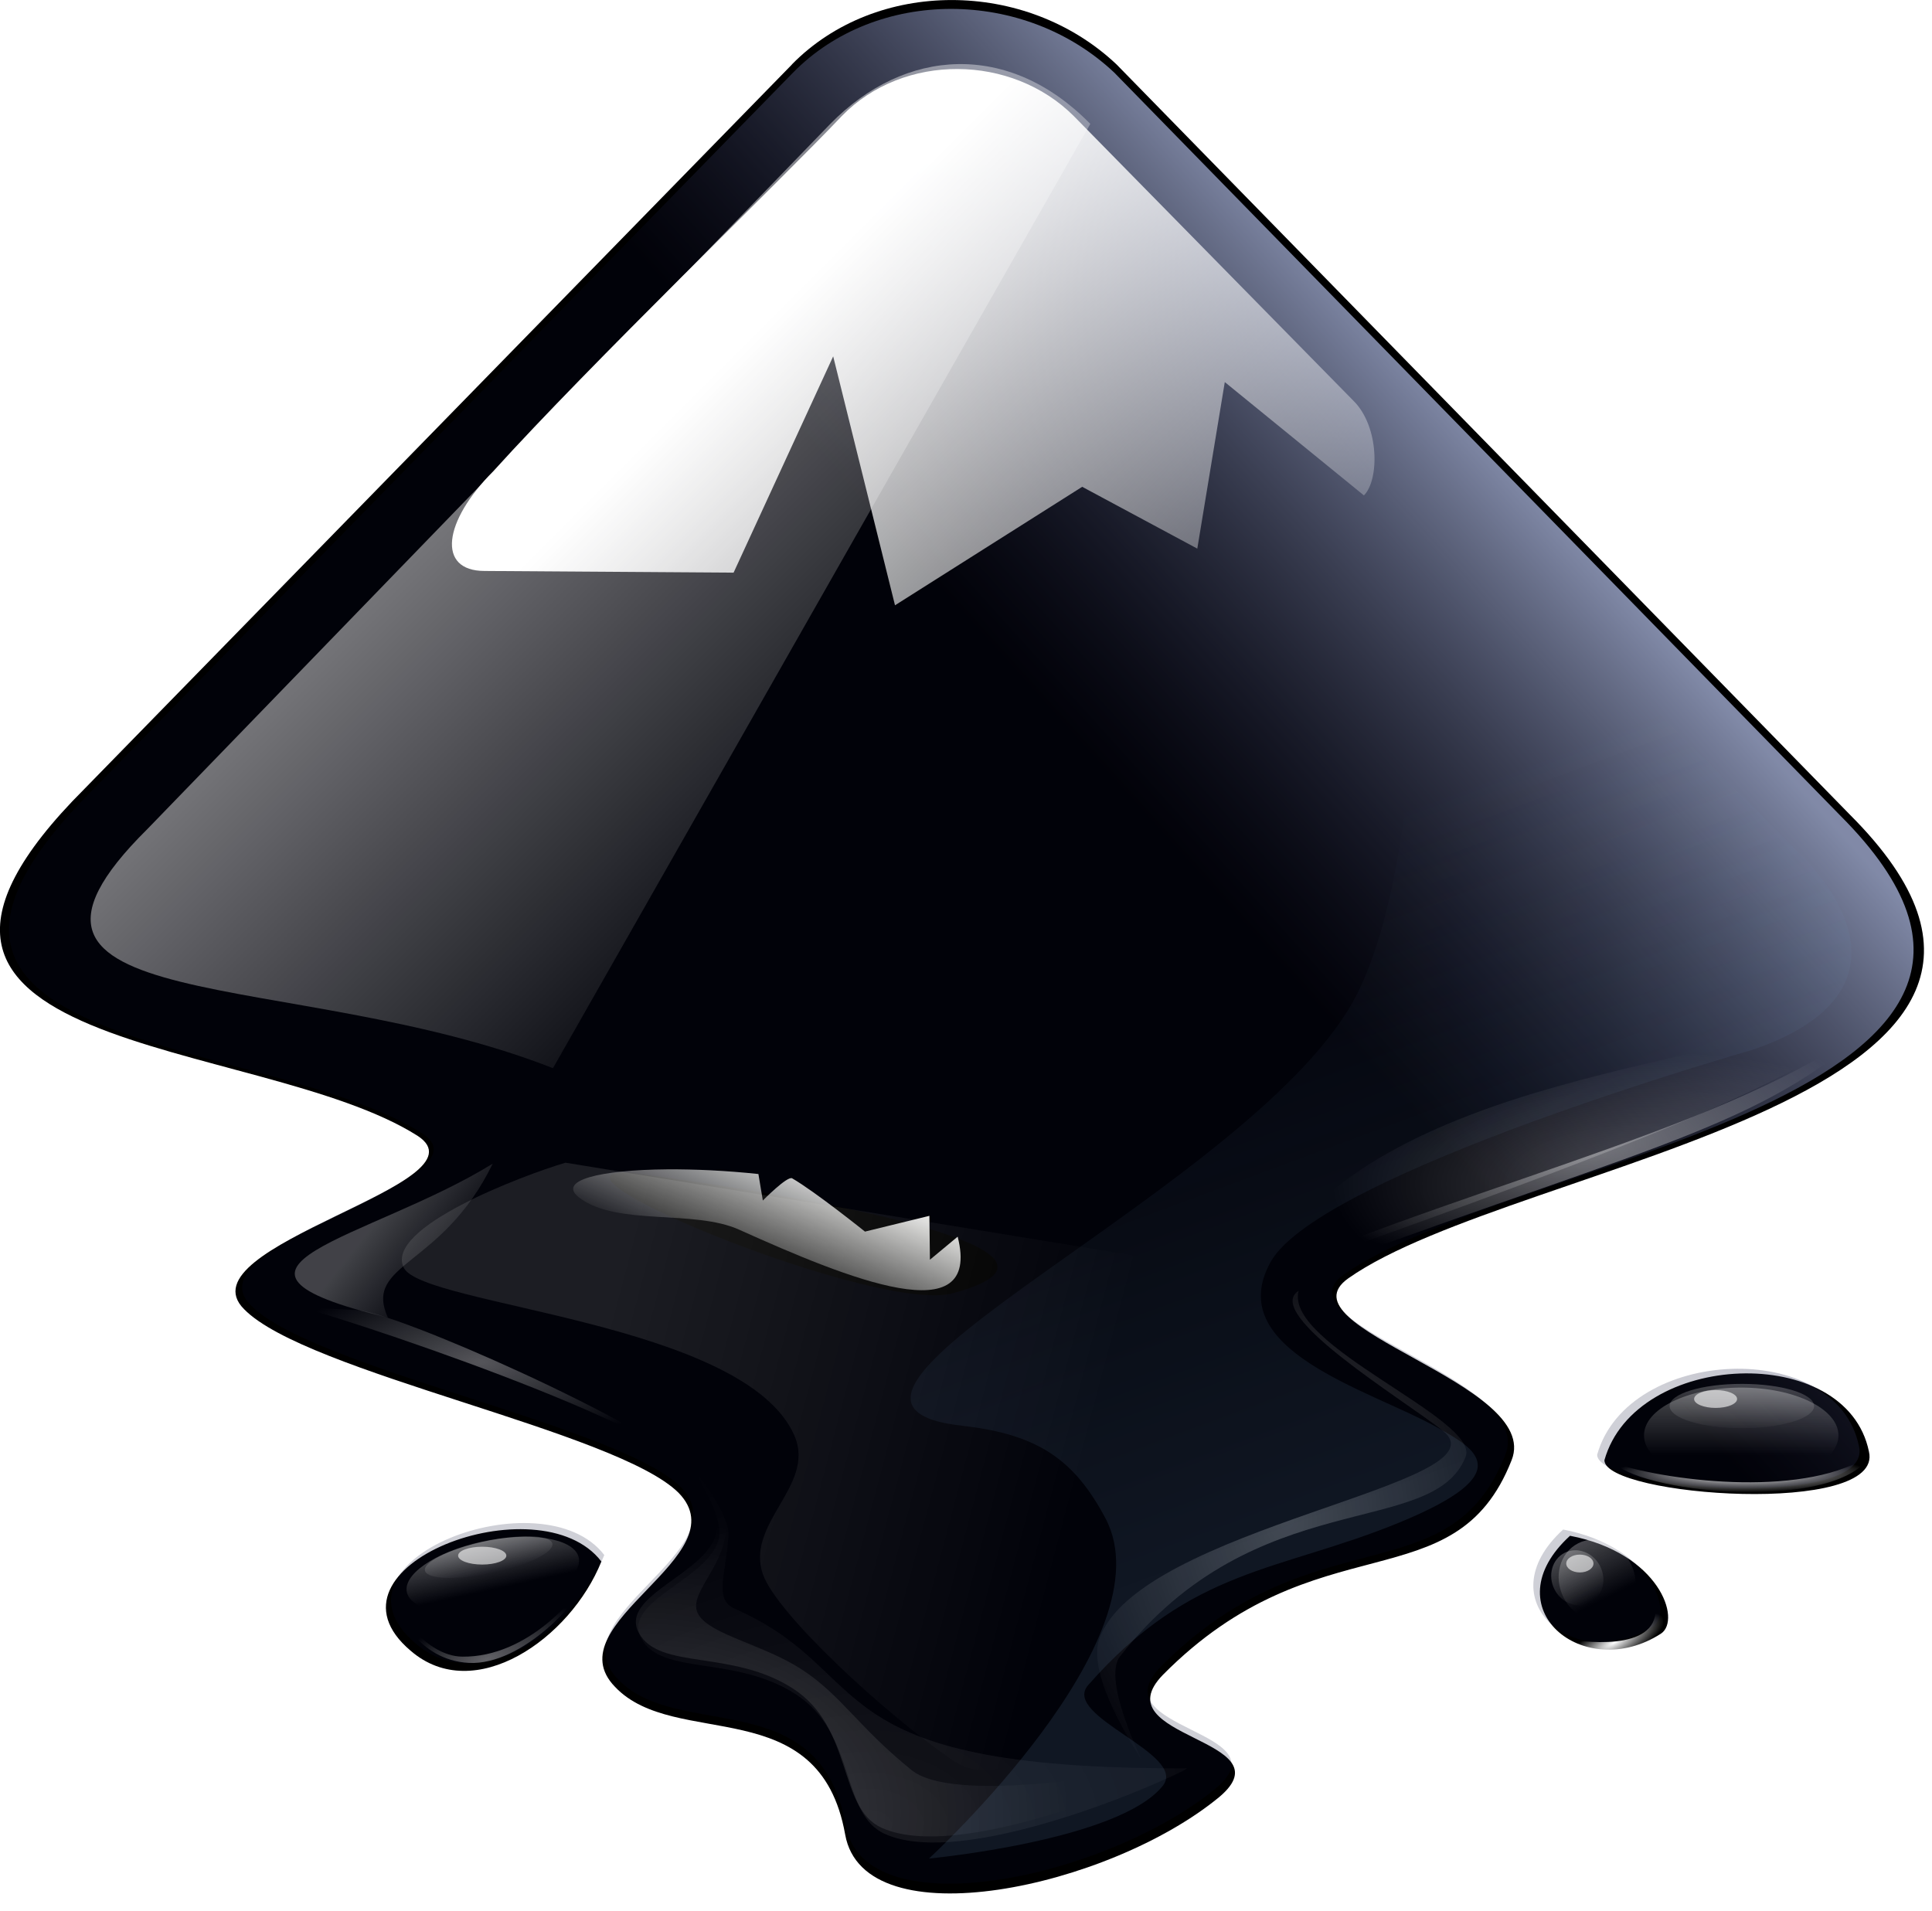 <?xml version="1.0" encoding="UTF-8" standalone="no"?>
<!-- Created with Inkscape (http://www.inkscape.org/) -->

<svg
   width="112.101"
   height="110.894"
   viewBox="0 0 29.66 29.341"
   version="1.1"
   id="svg5"
   xml:space="preserve"
   inkscape:version="1.2.1 (9c6d41e410, 2022-07-14)"
   sodipodi:docname="portfolio.svg"
   inkscape:export-filename="logo_frame.svg"
   inkscape:export-xdpi="96"
   inkscape:export-ydpi="96"
   xmlns:inkscape="http://www.inkscape.org/namespaces/inkscape"
   xmlns:sodipodi="http://sodipodi.sourceforge.net/DTD/sodipodi-0.dtd"
   xmlns:xlink="http://www.w3.org/1999/xlink"
   xmlns="http://www.w3.org/2000/svg"
   xmlns:svg="http://www.w3.org/2000/svg"><sodipodi:namedview
     id="namedview7"
     pagecolor="#505050"
     bordercolor="#ffffff"
     borderopacity="1"
     inkscape:showpageshadow="0"
     inkscape:pageopacity="0"
     inkscape:pagecheckerboard="1"
     inkscape:deskcolor="#505050"
     inkscape:document-units="px"
     showgrid="false"
     inkscape:zoom="0.1767767"
     inkscape:cx="-463.86205"
     inkscape:cy="828.72915"
     inkscape:window-width="1366"
     inkscape:window-height="704"
     inkscape:window-x="1280"
     inkscape:window-y="40"
     inkscape:window-maximized="1"
     inkscape:current-layer="layer1"
     showguides="true" /><defs
     id="defs2"><linearGradient
       id="linearGradient3279"
       inkscape:swatch="solid"><stop
         style="stop-color:#e8adad;stop-opacity:1;"
         offset="0"
         id="stop3277" /></linearGradient><linearGradient
       id="WhiteTransparent"
       gradientUnits="userSpaceOnUse"><stop
         style="stop-color:white;stop-opacity:1"
         offset="0"
         id="stop7" /><stop
         style="stop-color:white;stop-opacity:0"
         offset="1"
         id="stop9" /></linearGradient><linearGradient
       gradientUnits="userSpaceOnUse"
       id="linearGradient5785"><stop
         id="stop5787"
         offset="0"
         style="stop-color:#c0cdf9;stop-opacity:1" /><stop
         id="stop5789"
         offset="1"
         style="stop-color:#07092d;stop-opacity:0.288" /></linearGradient><linearGradient
       id="IcecapTip-7"
       xlink:href="#WhiteTransparent"
       x1="60"
       y1="20"
       x2="90"
       y2="50"
       gradientUnits="userSpaceOnUse"
       gradientTransform="matrix(0.264,0,0,0.264,-69.26,476.558)" /><linearGradient
       gradientUnits="userSpaceOnUse"
       y2="60"
       x2="58"
       y1="35"
       x1="33"
       xlink:href="#WhiteTransparent"
       id="shinySpecular-4-5"
       gradientTransform="matrix(0.266,0,0,0.266,-69.362,476.457)" /><clipPath
       clipPathUnits="userSpaceOnUse"
       id="clipoutline1-1"><path
         id="outline1-6"
         d="M 54.1,12.5 12.9,54.7 C -2.7,70.3 23,69 32.3,74.9 36.6,77.7 18.5,81.3 22.2,85 c 3.6,3.7 21.7,7.1 25.3,10.7 3.6,3.7 -7.3,7.6 -3.7,11.3 3.5,3.7 11.9,0.2 13.4,8.6 1.1,6.2 15.4,3.1 21.8,-2.2 4,-3.4 -6.9,-3.4 -3.3,-7.1 9,-9.1 17,-4.1 20.3,-12.5 1.8,-4.5 -13.6,-7.7 -9.5,-10.6 9.8,-6.9 45.8,-10.4 29.2,-27 L 73,12.5 c -5.3,-5 -14,-5 -18.9,0 z m -9.9,64.7 c 0.9,0 30.8,4 19.3,7.1 -4.4,1.2 -24.6,-7.1 -19.3,-7.1 z m 57.2,16.6 c 0,2.1 16.3,3.3 15.4,-0.5 -1.3,-6.4 -13.6,-5.9 -15.4,0.5 z m -69.5,11.1 c 3.7,3.2 9.3,-0.7 11.1,-5.2 -3.6,-4.7 -16.9,0.3 -11.1,5.2 z m 67.5,-6.7 c -4.6,4.2 0.8,8.6 5.3,5.7 1.2,-0.8 -0.1,-4.7 -5.3,-5.7 z" /></clipPath><linearGradient
       inkscape:collect="always"
       xlink:href="#linearGradient5785"
       id="linearGradient9175"
       gradientUnits="userSpaceOnUse"
       x1="82.119"
       y1="20"
       x2="60"
       y2="40" /><clipPath
       clipPathUnits="userSpaceOnUse"
       id="clipPath9086-8"><use
         id="use9088-9"
         xlink:href="#outline1-6"
         class="low-specularity"
         style="fill:#ffffff;fill-opacity:1"
         x="0"
         y="0"
         width="400"
         height="300"
         transform="translate(1.009546e-6)" /></clipPath><filter
       color-interpolation-filters="sRGB"
       inkscape:collect="always"
       id="filter8490"
       x="-0.052"
       y="-0.053"
       width="1.104"
       height="1.105"><feGaussianBlur
         inkscape:collect="always"
         stdDeviation="2.416"
         id="feGaussianBlur8492" /></filter><radialGradient
       inkscape:collect="always"
       xlink:href="#WhiteTransparent"
       id="radialGradient9177"
       gradientUnits="userSpaceOnUse"
       gradientTransform="matrix(0.219,0,0,0.147,-82.895,469.818)"
       cx="116.31"
       cy="250.897"
       fx="116.31"
       fy="250.897"
       r="30.6" /><radialGradient
       inkscape:collect="always"
       xlink:href="#WhiteTransparent"
       id="radialGradient8574"
       cx="132.444"
       cy="251.994"
       fx="132.444"
       fy="251.994"
       r="30.6"
       gradientTransform="matrix(2.003,0,0,1.341,-132.875,-95.166)"
       gradientUnits="userSpaceOnUse" /><filter
       color-interpolation-filters="sRGB"
       inkscape:collect="always"
       id="filter8732"
       x="-0.078"
       width="1.156"
       y="-0.114"
       height="1.228"><feGaussianBlur
         inkscape:collect="always"
         stdDeviation="1.958"
         id="feGaussianBlur8734" /></filter><radialGradient
       inkscape:collect="always"
       xlink:href="#WhiteTransparent"
       id="radialGradient8744"
       cx="210.25"
       cy="168.5"
       fx="210.25"
       fy="168.5"
       r="34.25"
       gradientTransform="matrix(0.14,0,0,0.059,-72.351,486.469)"
       gradientUnits="userSpaceOnUse" /><radialGradient
       inkscape:collect="always"
       xlink:href="#WhiteTransparent"
       id="radialGradient8768"
       gradientUnits="userSpaceOnUse"
       gradientTransform="matrix(1,0,0,0.423,0,97.164)"
       cx="217.5"
       cy="182.082"
       fx="217.5"
       fy="182.082"
       r="34.25" /><filter
       color-interpolation-filters="sRGB"
       inkscape:collect="always"
       id="filter8764"
       x="-0.074"
       width="1.149"
       y="-0.175"
       height="1.351"><feGaussianBlur
         inkscape:collect="always"
         stdDeviation="2.12"
         id="feGaussianBlur8766" /></filter><linearGradient
       inkscape:collect="always"
       xlink:href="#WhiteTransparent"
       id="linearGradient8912"
       x1="231.625"
       y1="195.188"
       x2="231.75"
       y2="201.5"
       gradientUnits="userSpaceOnUse" /><linearGradient
       inkscape:collect="always"
       xlink:href="#WhiteTransparent"
       id="linearGradient8910"
       x1="231.376"
       y1="195.621"
       x2="231.376"
       y2="200.071"
       gradientUnits="userSpaceOnUse" /><filter
       color-interpolation-filters="sRGB"
       inkscape:collect="always"
       id="filter8906"
       x="-0.096"
       width="1.192"
       y="-0.317"
       height="1.634"><feGaussianBlur
         inkscape:collect="always"
         stdDeviation="0.565"
         id="feGaussianBlur8908" /></filter><radialGradient
       inkscape:collect="always"
       xlink:href="#WhiteTransparent"
       id="radialGradient8922"
       cx="228.219"
       cy="204.832"
       fx="228.219"
       fy="204.832"
       r="14.094"
       gradientTransform="matrix(1,0,0,0.148,0,174.569)"
       gradientUnits="userSpaceOnUse" /><filter
       color-interpolation-filters="sRGB"
       inkscape:collect="always"
       id="filter8980"
       x="-0.078"
       width="1.155"
       y="-0.473"
       height="1.946"><feGaussianBlur
         inkscape:collect="always"
         stdDeviation="0.821"
         id="feGaussianBlur8982" /></filter><radialGradient
       inkscape:collect="always"
       xlink:href="#WhiteTransparent"
       id="radialGradient8994"
       gradientUnits="userSpaceOnUse"
       gradientTransform="matrix(1,0,0,0.148,0,174.569)"
       cx="228.219"
       cy="204.832"
       fx="228.219"
       fy="204.832"
       r="14.094" /><radialGradient
       inkscape:collect="always"
       xlink:href="#linearGradient8998"
       id="radialGradient9004"
       cx="89.875"
       cy="187.869"
       fx="89.875"
       fy="187.869"
       r="22.75"
       gradientTransform="matrix(0.14,0,0,0.057,-72.351,489.065)"
       gradientUnits="userSpaceOnUse" /><linearGradient
       inkscape:collect="always"
       id="linearGradient8998"><stop
         style="stop-color:#ffffff;stop-opacity:0.33"
         offset="0"
         id="stop9000" /><stop
         style="stop-color:#ffffff;stop-opacity:0;"
         offset="1"
         id="stop9002" /></linearGradient><radialGradient
       inkscape:collect="always"
       xlink:href="#WhiteTransparent"
       id="radialGradient9046"
       cx="90.281"
       cy="230.836"
       fx="90.281"
       fy="230.836"
       r="10.469"
       gradientTransform="matrix(1.185,-0.328,0.123,0.443,-45.068,152.922)"
       gradientUnits="userSpaceOnUse" /><filter
       color-interpolation-filters="sRGB"
       inkscape:collect="always"
       id="filter9068"
       x="-0.076"
       width="1.152"
       y="-0.166"
       height="1.331"><feGaussianBlur
         inkscape:collect="always"
         stdDeviation="0.665"
         id="feGaussianBlur9070" /></filter><linearGradient
       inkscape:collect="always"
       xlink:href="#WhiteTransparent"
       id="linearGradient5905"
       x1="95.5"
       y1="208.164"
       x2="153.5"
       y2="223.5"
       gradientUnits="userSpaceOnUse" /><filter
       color-interpolation-filters="sRGB"
       inkscape:collect="always"
       id="filter5983-5"
       x="-0.083"
       width="1.165"
       y="-0.122"
       height="1.245"><feGaussianBlur
         inkscape:collect="always"
         stdDeviation="3.687"
         id="feGaussianBlur5985-9" /></filter><linearGradient
       inkscape:collect="always"
       xlink:href="#linearGradient5793-6"
       id="linearGradient5801"
       x1="57.225"
       y1="76.246"
       x2="53.632"
       y2="84.48"
       gradientUnits="userSpaceOnUse"
       gradientTransform="matrix(0.233,0,0,0.233,-67.895,478.991)" /><linearGradient
       inkscape:collect="always"
       id="linearGradient5793-6"><stop
         style="stop-color:#eeeeec;stop-opacity:1;"
         offset="0"
         id="stop5795-2" /><stop
         style="stop-color:#eeeeec;stop-opacity:0;"
         offset="1"
         id="stop5797-1" /></linearGradient><radialGradient
       inkscape:collect="always"
       xlink:href="#WhiteTransparent"
       id="radialGradient5811"
       cx="181.227"
       cy="214.551"
       fx="181.227"
       fy="214.551"
       r="22.466"
       gradientTransform="matrix(1.352,0,0,1.718,-63.706,-153.956)"
       gradientUnits="userSpaceOnUse" /><filter
       color-interpolation-filters="sRGB"
       inkscape:collect="always"
       id="filter5845"
       x="-0.068"
       y="-0.053"
       width="1.136"
       height="1.107"><feGaussianBlur
         inkscape:collect="always"
         stdDeviation="1.241"
         id="feGaussianBlur5847" /></filter><linearGradient
       inkscape:collect="always"
       xlink:href="#WhiteTransparent"
       id="linearGradient5822"
       gradientUnits="userSpaceOnUse"
       gradientTransform="matrix(0.13,0,0,0.13,-70.842,473.995)"
       x1="73.712"
       y1="180.476"
       x2="82.754"
       y2="187.66" /><linearGradient
       inkscape:collect="always"
       id="linearGradient10981-3"><stop
         style="stop-color:#729fcf;stop-opacity:1;"
         offset="0"
         id="stop10983-2" /><stop
         style="stop-color:#729fcf;stop-opacity:0;"
         offset="1"
         id="stop10985-3" /></linearGradient><filter
       color-interpolation-filters="sRGB"
       inkscape:collect="always"
       id="filter10997-7"
       x="-0.059"
       y="-0.04"
       width="1.119"
       height="1.081"><feGaussianBlur
         inkscape:collect="always"
         stdDeviation="2.77"
         id="feGaussianBlur10999-0" /></filter><linearGradient
       y2="144.5"
       x2="153.701"
       y1="217.5"
       x1="180.813"
       gradientTransform="translate(-130.166,-83.353)"
       gradientUnits="userSpaceOnUse"
       id="linearGradient1030"
       xlink:href="#linearGradient10981-3"
       inkscape:collect="always" /><linearGradient
       inkscape:collect="always"
       xlink:href="#WhiteTransparent"
       id="linearGradient27334"
       gradientUnits="userSpaceOnUse"
       x1="231.625"
       y1="195.188"
       x2="231.75"
       y2="201.5"
       gradientTransform="matrix(0.14,0,0,0.14,-72.525,472.659)" /><linearGradient
       inkscape:collect="always"
       xlink:href="#WhiteTransparent"
       id="linearGradient27336"
       gradientUnits="userSpaceOnUse"
       x1="231.376"
       y1="195.621"
       x2="231.376"
       y2="200.071" /><linearGradient
       inkscape:collect="always"
       xlink:href="#WhiteTransparent"
       id="linearGradient27338"
       gradientUnits="userSpaceOnUse"
       x1="231.625"
       y1="195.188"
       x2="231.75"
       y2="201.5"
       gradientTransform="matrix(0.06,0,0,0.14,-279.589,401.567)" /><linearGradient
       inkscape:collect="always"
       xlink:href="#WhiteTransparent"
       id="linearGradient27340"
       gradientUnits="userSpaceOnUse"
       x1="231.376"
       y1="195.621"
       x2="231.376"
       y2="200.071" /></defs><g
     inkscape:label="Portfolio"
     inkscape:groupmode="layer"
     id="layer1"
     inkscape:highlight-color="#ffffff"
     transform="translate(67.154,-478.864)"><path
       inkscape:connector-curvature="0"
       sodipodi:nodetypes="ccccccccccccccccccccccc"
       style="fill:#000000;fill-opacity:1;stroke-width:0.264"
       d="m -54.995,479.853 -10.864,11.124 c -4.113,4.112 2.663,3.769 5.115,5.325 1.134,0.738 -3.639,1.687 -2.663,2.662 0.949,0.975 5.722,1.872 6.671,2.82 0.949,0.975 -1.925,2.003 -0.976,2.979 0.923,0.975 3.138,0.053 3.533,2.267 0.29,1.634 4.061,0.817 5.748,-0.58 1.055,-0.896 -1.819,-0.896 -0.87,-1.872 2.373,-2.399 4.483,-1.081 5.353,-3.295 0.475,-1.186 -3.586,-2.03 -2.505,-2.794 2.584,-1.819 12.076,-2.741 7.699,-7.117 l -11.259,-11.519 c -1.397,-1.318 -3.691,-1.318 -4.984,0 z m 12.472,21.43 c 0,0.554 4.298,0.87 4.061,-0.132 -0.343,-1.687 -3.586,-1.555 -4.061,0.132 z m -18.326,2.926 c 0.976,0.844 2.452,-0.185 2.927,-1.371 -0.949,-1.239 -4.456,0.079 -2.927,1.371 z m 17.798,-1.766 c -1.213,1.107 0.211,2.267 1.397,1.502 0.316,-0.211 -0.026,-1.239 -1.397,-1.502 z"
       id="use7631-1" /><path
       inkscape:connector-curvature="0"
       sodipodi:nodetypes="ccccccccccccccccccccccc"
       style="fill:none;stroke-width:0.264"
       d="m -54.995,479.853 -10.864,11.124 c -4.113,4.112 2.663,3.769 5.115,5.325 1.134,0.738 -3.639,1.687 -2.663,2.662 0.949,0.975 5.722,1.872 6.671,2.82 0.949,0.975 -1.925,2.003 -0.976,2.979 0.923,0.975 3.138,0.053 3.533,2.267 0.29,1.634 4.061,0.817 5.748,-0.58 1.055,-0.896 -1.819,-0.896 -0.87,-1.872 2.373,-2.399 4.483,-1.081 5.353,-3.295 0.475,-1.186 -3.586,-2.03 -2.505,-2.794 2.584,-1.819 12.076,-2.741 7.699,-7.117 l -11.259,-11.519 c -1.397,-1.318 -3.691,-1.318 -4.984,0 z m 12.472,21.43 c 0,0.554 4.298,0.87 4.061,-0.132 -0.343,-1.687 -3.586,-1.555 -4.061,0.132 z m -18.326,2.926 c 0.976,0.844 2.452,-0.185 2.927,-1.371 -0.949,-1.239 -4.456,0.079 -2.927,1.371 z m 17.798,-1.766 c -1.213,1.107 0.211,2.267 1.397,1.502 0.316,-0.211 -0.026,-1.239 -1.397,-1.502 z"
       id="use7639" /><use
       inkscape:label="blue_cast"
       id="use7641"
       xlink:href="#outline1-6"
       class="low-specularity"
       style="opacity:0.67;fill:url(#linearGradient9175);filter:url(#filter8490)"
       x="0"
       y="0"
       width="400"
       height="300"
       transform="matrix(0.261,0,0,0.261,-69.1,476.717)"
       clip-path="url(#clipPath9086-8)" /><path
       inkscape:connector-curvature="0"
       id="path7643"
       d="m -64.892,491.593 c -2.954,2.926 2.235,2.102 6.227,3.671 l 8.249,-14.498 c -1.251,-1.277 -2.847,-1.17 -3.991,0 z"
       style="opacity:0.505;fill:url(#shinySpecular-4-5);stroke:none;stroke-width:0.264"
       class="specularity" /><path
       inkscape:connector-curvature="0"
       d="m -50.671,480.644 4.298,4.376 c 0.396,0.395 0.396,1.213 0.158,1.45 l -2.136,-1.74 -0.422,2.557 -1.767,-0.949 -2.874,1.819 -0.949,-3.822 -1.529,3.321 -3.823,-0.026 c -0.738,0 -0.633,-0.764 0.132,-1.529 1.503,-1.661 4.43,-4.481 5.353,-5.456 0.949,-0.975 2.61,-0.949 3.56,0 z"
       style="fill:url(#IcecapTip-7);stroke-width:0.264"
       class="full-specularity"
       id="icecap-7" /><path
       inkscape:connector-curvature="0"
       style="opacity:0.217;fill:url(#radialGradient9177);fill-opacity:1;fill-rule:evenodd;stroke:none;stroke-width:0.14"
       d="m -56.57,501.315 c 0,0 0.467,0.712 0.419,1.047 -0.093,0.657 -1.51,0.985 -1.196,1.571 0.31,0.578 1.427,0.25 2.365,0.855 0.934,0.602 0.683,1.829 1.362,2.138 1.324,0.602 4.801,-1.038 4.626,-1.003 -0.175,0.035 -3.431,0.711 -4.165,0.118 -0.836,-0.677 -1.076,-1.149 -1.692,-1.549 -0.578,-0.375 -1.39,-0.528 -1.578,-0.835 -0.189,-0.307 0.378,-0.703 0.418,-1.294 0.024,-0.355 -0.559,-1.047 -0.559,-1.047 z"
       id="path8566"
       sodipodi:nodetypes="csszsszszsc" /><path
       inkscape:connector-curvature="0"
       sodipodi:nodetypes="csszscssc"
       transform="matrix(0.14,0,0,0.14,-72.351,472.903)"
       id="path8718"
       d="m 113,203.5 c 0,0 3.341,5.101 3,7.5 -0.668,4.709 -10.809,7.058 -8.562,11.25 2.22,4.141 10.221,1.794 16.938,6.125 6.688,4.312 4.889,13.101 9.75,15.312 9.479,4.312 34.375,-7.438 33.125,-7.188 -41.34,0.157 -33.625,-10.495 -49.562,-17.5 -2.303,-1.012 -0.968,-3.763 -0.688,-8 0.169,-2.544 -4,-7.5 -4,-7.5 z"
       style="opacity:0.276;fill:url(#radialGradient8574);fill-opacity:1;fill-rule:evenodd;stroke:none;filter:url(#filter8732)" /><path
       inkscape:connector-curvature="0"
       style="opacity:0.453;fill:url(#radialGradient8744);fill-opacity:1;fill-rule:evenodd;stroke:none;stroke-width:0.14"
       d="m -46.759,498.278 c 5.182,-1.906 6.846,-2.168 8.554,-3.874 -1.978,1.669 -6.159,2.564 -9.566,4.049 z"
       id="path8736"
       sodipodi:nodetypes="cccc" /><path
       inkscape:connector-curvature="0"
       sodipodi:nodetypes="cccc"
       transform="matrix(0.14,0,0,0.14,-72.351,472.659)"
       id="path8746"
       d="m 183.25,181.75 c 61.104,-21.655 50.774,-21.531 61.25,-27.75 -19.428,7.437 -55.734,8.23 -68.5,29 z"
       style="opacity:0.512;fill:url(#radialGradient8768);fill-opacity:1;fill-rule:evenodd;stroke:none;filter:url(#filter8764)" /><ellipse
       style="display:inline;overflow:visible;visibility:visible;opacity:0.286;fill:url(#linearGradient27334);fill-opacity:1;fill-rule:nonzero;stroke:none;stroke-width:0.14;marker:none;enable-background:accumulate"
       id="path8864"
       cx="-40.413"
       cy="500.451"
       rx="1.109"
       ry="0.34" /><ellipse
       transform="matrix(0.188,0,0,0.301,-83.651,440.984)"
       id="path8874"
       style="display:inline;overflow:visible;visibility:visible;opacity:0.621;fill:url(#linearGradient27336);fill-opacity:1;fill-rule:nonzero;stroke:none;stroke-width:1;marker:none;filter:url(#filter8906);enable-background:accumulate"
       cx="229.938"
       cy="199.062"
       rx="7.938"
       ry="2.438" /><path
       inkscape:connector-curvature="0"
       style="fill:url(#radialGradient8922);fill-opacity:1;fill-rule:evenodd;stroke:none;filter:url(#filter8980)"
       d="m 214.125,203.75 c 3.769,3.484 24.756,5.272 28.188,-1 -6.737,4.784 -21.717,3.103 -28.188,1 z"
       id="path8914"
       transform="matrix(0.14,0,0,0.14,-72.351,472.805)"
       sodipodi:nodetypes="ccc" /><ellipse
       transform="matrix(0.892,-0.452,0.452,0.892,0,0)"
       id="path8984"
       style="display:inline;overflow:visible;visibility:visible;opacity:0.286;fill:url(#linearGradient27338);fill-opacity:1;fill-rule:nonzero;stroke:none;stroke-width:0.092;marker:none;enable-background:accumulate"
       cx="-265.706"
       cy="429.36"
       rx="0.393"
       ry="0.43" /><ellipse
       style="display:inline;overflow:visible;visibility:visible;opacity:0.621;fill:url(#linearGradient27340);fill-opacity:1;fill-rule:nonzero;stroke:none;stroke-width:1;marker:none;filter:url(#filter8906);enable-background:accumulate"
       id="path8986"
       transform="matrix(0.073,-0.037,0.136,0.268,-86.492,458.291)"
       cx="229.938"
       cy="199.062"
       rx="7.056"
       ry="2.14" /><path
       inkscape:connector-curvature="0"
       sodipodi:nodetypes="ccc"
       transform="matrix(0.054,-0.027,0.063,0.125,-67.609,484.637)"
       id="path8988"
       d="m 217.058,201.94 c 3.769,3.484 26.971,8.911 25.255,0.81 -3.317,5.323 -18.784,1.293 -25.255,-0.81 z"
       style="fill:url(#radialGradient8994);fill-opacity:1;fill-rule:evenodd;stroke:none;filter:url(#filter8980)" /><path
       inkscape:connector-curvature="0"
       style="fill:url(#radialGradient9004);fill-opacity:1;fill-rule:evenodd;stroke:none;stroke-width:0.14"
       d="m -62.819,498.871 c 0,-0.087 5.425,1.653 6.354,2.583 -0.764,-0.745 -4.631,-2.459 -5.22,-2.478 -0.589,-0.019 -1.065,-0.07 -1.135,-0.105 z"
       id="path8996"
       sodipodi:nodetypes="cczc" /><g
       id="g9018"
       transform="matrix(0.232,-0.051,0.062,0.183,-74.589,486.239)"><ellipse
         style="display:inline;overflow:visible;visibility:visible;opacity:0.286;fill:url(#linearGradient8912);fill-opacity:1;fill-rule:nonzero;stroke:none;stroke-width:1;marker:none;enable-background:accumulate"
         id="path9006"
         transform="matrix(0.53,0,0,0.53,-84.416,-4.728)"
         cx="229.938"
         cy="199.062"
         rx="7.938"
         ry="2.438" /><ellipse
         transform="matrix(0.713,0,0,1.141,-126.61,-124.892)"
         id="path9008"
         style="display:inline;overflow:visible;visibility:visible;opacity:0.621;fill:url(#linearGradient8910);fill-opacity:1;fill-rule:nonzero;stroke:none;stroke-width:1;marker:none;filter:url(#filter8906);enable-background:accumulate"
         cx="229.938"
         cy="199.062"
         rx="7.938"
         ry="2.438" /></g><path
       inkscape:connector-curvature="0"
       style="opacity:0.616;fill:url(#radialGradient9046);fill-opacity:1;fill-rule:evenodd;stroke:none;filter:url(#filter9068)"
       d="m 80.5,220.062 c 0,0 2.103,5.651 7.875,5.938 5.839,0.29 12.503,-7.007 13.062,-9.625 -1,2.25 -6.59,9.033 -13.812,8.938 -4.1,-0.054 -7.125,-5.25 -7.125,-5.25 z"
       id="path9038"
       transform="matrix(0.14,0,0,0.14,-72.325,472.755)"
       sodipodi:nodetypes="czczc" /><path
       inkscape:connector-curvature="0"
       sodipodi:nodetypes="csssssscs"
       transform="matrix(0.129,0,0,0.129,-70.792,474.527)"
       id="path5897"
       d="m 95.5,172 c -5.091,1.502 -21.592,7.737 -19.25,12.5 2.244,4.563 40.611,6.401 46.5,20 2.568,5.93 -5.892,10.403 -3.75,16.5 1.65,4.695 14.412,16.491 22.486,22.068 6.333,4.374 14.651,-3.522 11.264,-10.068 -5.396,-10.428 18.443,-23.199 29.25,-29 6.305,-3.384 -13,-20 -13,-20 0,0 -73.5,-12 -73.5,-12 z"
       style="opacity:0.325;fill:url(#linearGradient5905);fill-opacity:1;fill-rule:evenodd;stroke:none;filter:url(#filter5983-5)" /><path
       inkscape:connector-curvature="0"
       sodipodi:nodetypes="cssssssssss"
       id="path5783"
       d="m -58.253,497.259 c 0.589,0.432 1.75,0.171 2.447,0.485 1.674,0.754 3.732,1.594 3.354,0.107 0,0 -0.426,0.354 -0.426,0.354 0,0 -0.008,-0.674 -0.008,-0.674 0,0 -0.989,0.242 -0.989,0.242 0,0 -0.766,-0.615 -1.118,-0.818 -0.073,-0.042 -0.45,0.341 -0.45,0.341 0,0 -0.068,-0.407 -0.068,-0.407 -0.49,-0.052 -0.975,-0.075 -1.401,-0.072 -1.023,0.008 -1.714,0.168 -1.34,0.442 z"
       style="fill:url(#linearGradient5801);fill-opacity:1;fill-rule:evenodd;stroke:none;stroke-width:0.264" /><path
       inkscape:connector-curvature="0"
       sodipodi:nodetypes="csssssc"
       transform="matrix(0.129,0,0,0.129,-70.792,474.527)"
       id="path5803"
       d="m 182.75,187.25 c -1.76,6.478 21.628,15.28 19.875,19.75 -3.859,9.842 -24.976,3.138 -41.125,23.75 -2.313,2.953 3.25,13.5 2.5,12.25 -0.75,-1.25 -6.465,-9.963 -5,-14.25 4.594,-13.445 49.013,-18.457 40.875,-24.875 -4.68,-3.691 -21.506,-13.887 -17.125,-16.625 z"
       style="opacity:0.478;fill:url(#radialGradient5811);fill-opacity:1;fill-rule:evenodd;stroke:none;filter:url(#filter5845)" /><ellipse
       id="path6041"
       style="display:inline;overflow:visible;visibility:visible;opacity:0.586;fill:#ffffff;fill-opacity:1;fill-rule:nonzero;stroke:none;stroke-width:0.129;marker:none;enable-background:accumulate"
       cx="-40.816"
       cy="500.343"
       rx="0.33"
       ry="0.137" /><ellipse
       style="display:inline;overflow:visible;visibility:visible;opacity:0.586;fill:#ffffff;fill-opacity:1;fill-rule:nonzero;stroke:none;stroke-width:0.103;marker:none;enable-background:accumulate"
       id="path6043"
       cx="-42.9"
       cy="502.869"
       rx="0.209"
       ry="0.137" /><ellipse
       style="display:inline;overflow:visible;visibility:visible;opacity:0.586;fill:#ffffff;fill-opacity:1;fill-rule:nonzero;stroke:none;stroke-width:0.136;marker:none;enable-background:accumulate"
       id="path6045"
       cx="-59.751"
       cy="502.748"
       rx="0.37"
       ry="0.137" /><path
       inkscape:connector-curvature="0"
       sodipodi:nodetypes="ccc"
       id="path5049"
       d="m -59.59,496.73 c -1.886,1.166 -4.818,1.591 -1.609,2.365 -0.382,-0.851 0.828,-0.757 1.609,-2.365 z"
       style="display:inline;overflow:visible;visibility:visible;opacity:0.251;fill:url(#linearGradient5822);fill-opacity:1;fill-rule:nonzero;stroke:none;stroke-width:0.54;marker:none;enable-background:accumulate" /><path
       inkscape:connector-curvature="0"
       style="color:#000000;display:inline;overflow:visible;visibility:visible;opacity:0.363;fill:url(#linearGradient1030);fill-opacity:1;fill-rule:nonzero;stroke:none;stroke-width:2;marker:none;filter:url(#filter10997-7);enable-background:accumulate"
       d="m 8.834,171.647 c 0,0 22.592,-2.128 27.818,-8.646 3.058,-3.814 -12.151,-8.264 -8.868,-12 12.35,-14.054 22.731,-13.467 37.05,-19.354 14.319,-5.886 9.035,-8.769 4.404,-11.354 -7.933,-4.426 -25.587,-9.142 -19.747,-19.646 5.877,-10.57 57.343,-25.25 57.343,-25.25 15.596,-5.328 13.639,-14.964 6,-23 L 66.834,6.647 c 0,0 2.283,43.389 -7,62 -11.472,22.999 -72.544,48.662 -47,51.5 9,1 13.321,4.071 17,11 7.576,14.269 -21,40.5 -21,40.5 z"
       id="path10207"
       sodipodi:nodetypes="csszsscccsssc"
       transform="matrix(0.129,0,0,0.129,-54.032,485.256)" /></g><style
     type="text/css"
     id="style26">
	.specularity {opacity:0.5;}
	.low-specularity {opacity:0.25;}
	.full-specularity {opacity:1;}
	.black {fill:#000000;}
	.white {fill:#ffffff;}
	.outline-big {stroke-width:16;stroke:none;opacity:0.1;fill:none;}
	.outline-small {stroke-width:8;stroke:none;opacity:0.2;fill:none;}
	.stroke-highlight {fill:none;stroke:none;opacity:0.2;}
       	.base-shadow 	{fill:black;opacity:75;}
	</style><style
     type="text/css"
     id="style26-7">
	.specularity {opacity:0.5;}
	.low-specularity {opacity:0.25;}
	.full-specularity {opacity:1;}
	.black {fill:#000000;}
	.white {fill:#ffffff;}
	.outline-big {stroke-width:16;stroke:none;opacity:0.1;fill:none;}
	.outline-small {stroke-width:8;stroke:none;opacity:0.2;fill:none;}
	.stroke-highlight {fill:none;stroke:none;opacity:0.2;}
       	.base-shadow 	{fill:black;opacity:75;}
	</style><style
     id="style25348">.st0{fill:#061d2f}.st1{clip-path:url(#SVGID_4_)}</style><style
     type="text/css"
     id="style26-2">
	.specularity {opacity:0.5;}
	.low-specularity {opacity:0.25;}
	.full-specularity {opacity:1;}
	.black {fill:#000000;}
	.white {fill:#ffffff;}
	.outline-big {stroke-width:16;stroke:none;opacity:0.1;fill:none;}
	.outline-small {stroke-width:8;stroke:none;opacity:0.2;fill:none;}
	.stroke-highlight {fill:none;stroke:none;opacity:0.2;}
       	.base-shadow 	{fill:black;opacity:75;}
	</style></svg>
